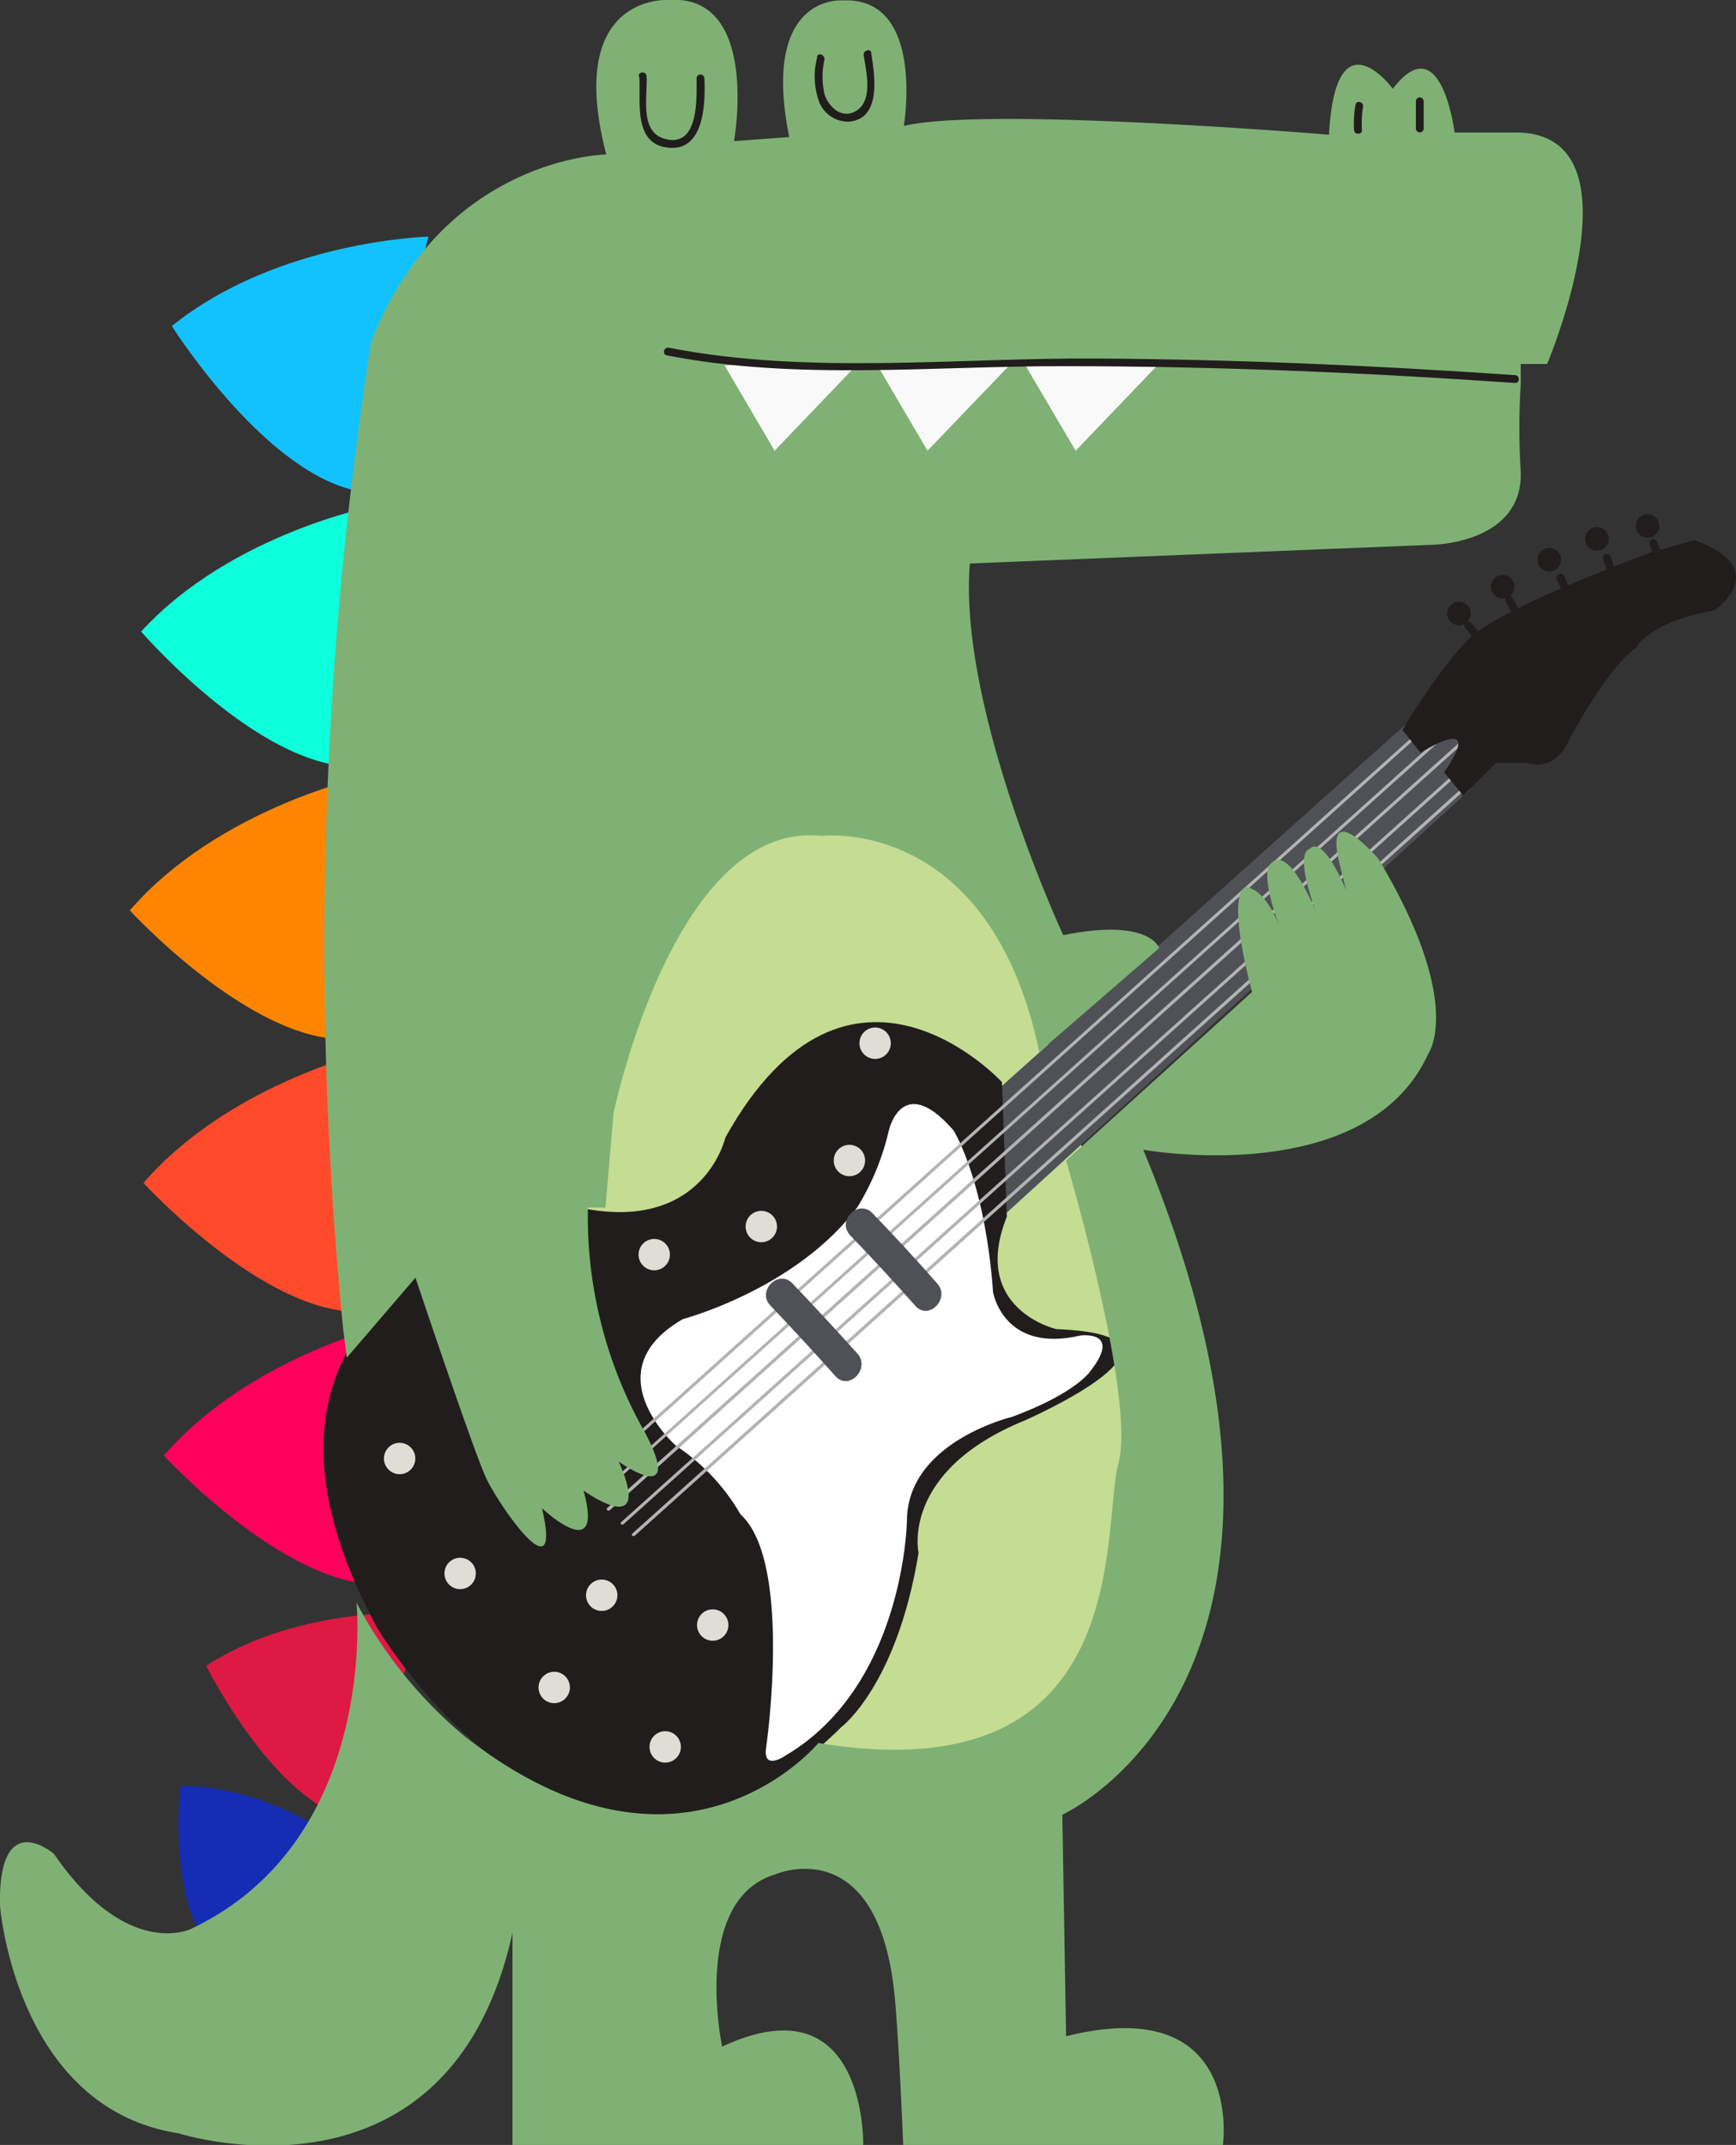 <svg xmlns="http://www.w3.org/2000/svg" viewBox="0 0 110.73 136.77"><rect x="0" y="0" width="110.73" height="136.77" fill="#333333" stroke="none"/><defs><style>.cls-1{fill:#12c2ff;}.cls-2{fill:#0dffdc;}.cls-3{fill:#ff8500;}.cls-4{fill:#ff4a2c;}.cls-5{fill:#ff005c;}.cls-6{fill:#dd1944;}.cls-7{fill:#152cb5;}.cls-8{fill:#c5dc93;stroke:#c5dc93;stroke-miterlimit:10;}.cls-9{fill:#4f5157;}.cls-10{fill:#211d1d;}.cls-11{fill:#fff;}.cls-12{fill:#b3b3b3;}.cls-13{fill:#7fb174;}.cls-14{fill:#e0ddd6;}.cls-15{fill:#f9f9f9;}</style></defs><title>H2</title><g id="Layer_2" data-name="Layer 2"><g id="DESIGNmain"><g id="HIPHOP_copy" data-name="HIPHOP copy"><g id="H_Crocodile_copy_2" data-name="H_Crocodile copy 2"><g id="Scale"><path class="cls-1" d="M27.33,15.09s-9.6.24-16.37,5.7c0,0,6.05,9.61,12.1,10.56Z"/><path class="cls-2" d="M24.35,32.16S14.89,33.85,9,40.27c0,0,7.43,8.59,13.56,8.61Z"/><path class="cls-3" d="M23.36,49.5s-9.41,2-15.08,8.55c0,0,7.68,8.37,13.81,8.21Z"/><path class="cls-4" d="M24.23,66.88s-9.41,2-15.08,8.55c0,0,7.68,8.37,13.81,8.21Z"/><path class="cls-5" d="M25.53,84.26s-9.4,2-15.08,8.55c0,0,7.69,8.37,13.81,8.21Z"/><path class="cls-6" d="M27.21,102.86s-8-.6-14.06,3.36c0,0,4.21,8.48,9.15,9.77Z"/><path class="cls-7" d="M22,117.58s-4.91-3.74-10.49-3.71c0,0-.82,7.24,1.83,10.14Z"/></g><g id="upper_green_copy_4" data-name="upper_green copy 4"><path class="cls-8" d="M35.57,75.83S36.84,50.66,52.49,51.6c0,0,10.11-1.29,13.64,14.4,0,0,20.33,52.45-15.28,45C50.85,111,33.17,87.77,35.57,75.83Z"/></g><g id="Guitar"><g id="Guitar_base"><path class="cls-9" d="M58.16,74.39,62.38,79l31.44-28.7-1.3-1.57s1.57-1.3.75-2.11c0,0-.88-.28-2,.81L89.87,46Z"/><path class="cls-10" d="M63.91,69s-9.76-10.62-17.64,3.53c0,0-1.34,5.9-8.85,4.56,0,0-25.93,3.54-13.34,26.74,0,0,13.27,22.42,29.59,6.29,0,0,3.54-2.65,4.92-11.11,0,0-1.18-5.19,6.78-8.44,0,0,12.39-5.42,2-5.82,0,0-5.51-1.27-3.15-7.17Z"/></g><path class="cls-11" d="M60.82,72.08s2,3.16,2.52,10.3c0,0,.64,3.92,5.56,2.78,0,0,2.72-.37.64,2.28,0,0-.89,1.39-5,2.91,0,0-6.63,1.58-6.69,6.57,0,0-.13,10.49-7.71,15,0,0-1.52,1.07-1.27-.51,0,0,1.71-11.82-1.64-14.85a13.07,13.07,0,0,0-4.11-4.37s-5.37-4.73.44-8.08c0,0,7.21-1.9,11.13-7.14a16.4,16.4,0,0,0,2-4.87S57.53,68.29,60.82,72.08Z"/><g id="String"><path class="cls-12" d="M40.49,97.92,95.88,48.17c.09-.08,0-.22-.15-.14L40.34,97.78c-.09.08,0,.23.15.14Z"/><path class="cls-12" d="M39.77,97.19,95.16,47.44c.09-.08,0-.22-.14-.14L39.63,97.05c-.1.08,0,.23.14.14Z"/><path class="cls-12" d="M38.89,96.3,94.27,46.55c.1-.09,0-.23-.14-.14L38.74,96.15c-.09.09,0,.23.15.15Z"/><path class="cls-12" d="M38.11,95.51,93.5,45.76a.1.1,0,0,0-.14-.14L38,95.36c-.1.09,0,.23.14.15Z"/><path class="cls-12" d="M37.29,94.68,92.68,44.93c.1-.08,0-.23-.14-.14L37.15,94.54c-.09.08.05.22.14.14Z"/></g><path id="tip" class="cls-10" d="M89.45,46.54,90.61,48s4.21-2.68,1.5,1.25l1.22,1.48,2.09-2.08,2,0s1.78.69,2.69-1.54c0,0,2.49-4.64,4.24-5.8,0,0,.79-1.65,5-2.39,0,0,3.82-2.62-1.26-4.48l-2.69.75s-8.47,3.08-11.17,5.1C94.23,40.32,92.85,41,89.45,46.54Z"/></g><path id="down" class="cls-13" d="M22.74,102.19S24.21,117.31,12.17,123c0,0-4.06,2-8.73-4.79,0,0-3.56-3.08-3.44,3.31,0,0,1,12.91,11.4,14.51,0,0,17.24,5.53,21.29-12.79v13.57H55.06s.25-10.62-9-6.31c0,0-2-9.42,3.44-11,0,0,6.76-2.91,7.62,8.39,0,0,.24,2.8.49,8.9H78S79.39,127,68,129.84l-.24-14.13s19.17-8.6,5.16-42.4c0,0,14.25,2.58,18.19-6.14,0,0,2.33-3.2-3.2-12.42,0,0-3.72-4.3-2.37.71l.32,1.3s-1.45-3.6-2.35-2.61c0,0-1,.09.45,4.06,0,0-1.76-4.51-2.93-3.11,0,0-.72.45.59,4,0,0-.82-2.35-2.12-2.53,0,0-1.4-.09.36,6.68L68,74s4.47,15.12,3.34,19.31,1.13,21.16-19.14,17.83c0,0-8.67,10.52-22.6-.46A28.25,28.25,0,0,1,22.74,102.19Z"/><g id="Dots"><path class="cls-14" d="M45.46,104.62a1,1,0,0,0,0-2,1,1,0,0,0,0,2Z"/><path class="cls-14" d="M42.43,112.39a1,1,0,0,0,0-2,1,1,0,0,0,0,2Z"/><path class="cls-14" d="M35.35,108.6a1,1,0,0,0,0-2,1,1,0,0,0,0,2Z"/><path class="cls-14" d="M38.38,102.72a1,1,0,0,0,0-2,1,1,0,0,0,0,2Z"/><path class="cls-14" d="M29.35,101.33a1,1,0,0,0,0-2,1,1,0,0,0,0,2Z"/><path class="cls-14" d="M25.49,94a1,1,0,0,0,0-2,1,1,0,0,0,0,2Z"/><path class="cls-14" d="M41.73,81a1,1,0,0,0,0-2,1,1,0,0,0,0,2Z"/><path class="cls-14" d="M48.56,79.21a1,1,0,0,0,0-2,1,1,0,0,0,0,2Z"/><path class="cls-14" d="M54.18,75a1,1,0,0,0,0-2,1,1,0,0,0,0,2Z"/><path class="cls-14" d="M55.82,67.52a1,1,0,0,0,0-2,1,1,0,0,0,0,2Z"/></g><path id="upper" class="cls-13" d="M61.86,35.93l29.65-1.2s5.63-.14,5.49-4.63a45.18,45.18,0,0,1,0-5.63V23.21h1.68S105,8.31,96.57,8.45H92.78s-.84-6.84-3.94-2.79c0,0-3.65-4.94-4.07,2.93,0,0-21.92-1.82-27.12-.56,0,0,1.4-8.29-3.94-8,0,0-5.2-.42-3.37,8.71L46.82,9s1.69-9.43-4.21-9c0,0-6.61-.41-3.94,9.85,0,0-10.4.14-15,11.94a250.13,250.13,0,0,0-1.79,62.89l.24,1.89,4.38-5.1s3.68,11,4.5,12.76,4.9,7.65,3.57,1.94c0,0,4,3.77,2.65-1.13,0,0,4.49,3.27,2.25-1.84,0,0,4.29,3.07,1.63-1.93A27.82,27.82,0,0,1,37.5,77h1.12l.51-6S43,52.28,52.4,53.3c0,0,10.72-1.33,13.89,13.78l7.65-6.63s-.61-1.94-6.12-.82C67.82,59.63,61.11,45.21,61.86,35.93Z"/><g id="Key"><path class="cls-9" d="M54.23,78.77q2.12,2.2,4.14,4.48c.86,1,2.27-.46,1.41-1.41q-2-2.28-4.13-4.48c-.89-.93-2.31.48-1.42,1.41Z"/><path class="cls-9" d="M49.14,83.25q2.1,2.2,4.13,4.48c.86,1,2.27-.46,1.42-1.42-1.36-1.51-2.74-3-4.14-4.47-.89-.94-2.3.48-1.41,1.41Z"/><path class="cls-10" d="M94.46,40.45l-.65-.75c-.21-.25-.56.11-.35.35l.64.75c.21.24.56-.11.36-.35Z"/><path class="cls-10" d="M97,39.07l-.55-1a.25.25,0,0,0-.43.25l.55,1a.25.25,0,0,0,.43-.25Z"/><path class="cls-10" d="M100.13,37.53l-.38-.83c-.14-.29-.57,0-.44.26l.39.82c.13.29.56,0,.43-.25Z"/><path class="cls-10" d="M103,36.26l-.26-.76c-.11-.3-.59-.17-.49.14l.27.75c.11.3.59.17.48-.13Z"/><path class="cls-10" d="M106,35.44a5.42,5.42,0,0,0-.35-.95c-.14-.29-.58,0-.44.26a3.85,3.85,0,0,1,.31.82.25.25,0,0,0,.48-.13Z"/><path class="cls-10" d="M93.06,39.87a.75.75,0,0,0,0-1.5.75.75,0,0,0,0,1.5Z"/><path class="cls-10" d="M95.85,38.16a.75.75,0,0,0,0-1.5.75.75,0,0,0,0,1.5Z"/><path class="cls-10" d="M98.82,36.44a.75.75,0,0,0,0-1.5.75.75,0,0,0,0,1.5Z"/><path class="cls-10" d="M101.86,35.11a.75.75,0,0,0,0-1.5.75.75,0,0,0,0,1.5Z"/><path class="cls-10" d="M105.09,34.29a.75.75,0,0,0,0-1.5.75.75,0,0,0,0,1.5Z"/></g><g id="Eyes"><path class="cls-10" d="M40.78,4.92c.1,1.55-.42,4.27,1.86,4.5S45,6.59,44.93,5a.25.25,0,0,0-.5,0c0,1.27.16,4.42-2,3.86-1.67-.43-1.11-2.73-1.19-4,0-.32-.52-.32-.5,0Z"/><path class="cls-10" d="M52.13,3.64a4.73,4.73,0,0,0,.14,2.91,2,2,0,0,0,1.86,1.21c2.14-.17,1.65-3,1.44-4.38,0-.31-.53-.18-.48.14.16,1.08.68,3.09-.68,3.65-.84.34-1.58-.42-1.82-1.16a5.09,5.09,0,0,1,0-2.23c0-.32-.43-.45-.48-.14Z"/></g><g id="Nose"><path class="cls-10" d="M86.87,8.29a6.68,6.68,0,0,1,.07-1.48c.06-.31-.42-.45-.48-.13a6.64,6.64,0,0,0-.09,1.61c0,.31.53.32.5,0Z"/><path class="cls-10" d="M90.81,8.19V6.46a.25.25,0,0,0-.5,0V8.19a.25.25,0,0,0,.5,0Z"/></g><g id="Teeth"><polygon class="cls-15" points="46.21 23.29 49.41 28.74 54.63 23.29 46.21 23.29"/><polygon class="cls-15" points="55.96 23.29 59.16 28.74 64.39 23.29 55.96 23.29"/><polygon class="cls-15" points="65.4 23.29 68.61 28.74 73.83 23.29 65.4 23.29"/></g><g id="Mouth"><path class="cls-10" d="M42.53,22.66c8.34,1.63,17,.66,25.49.69,9.55,0,19.09.41,28.62,1.07.32,0,.32-.48,0-.5-8.87-.61-17.75-1-26.64-1.06s-18.44,1.06-27.34-.69c-.31-.06-.45.42-.13.49Z"/></g></g></g></g></g></svg>